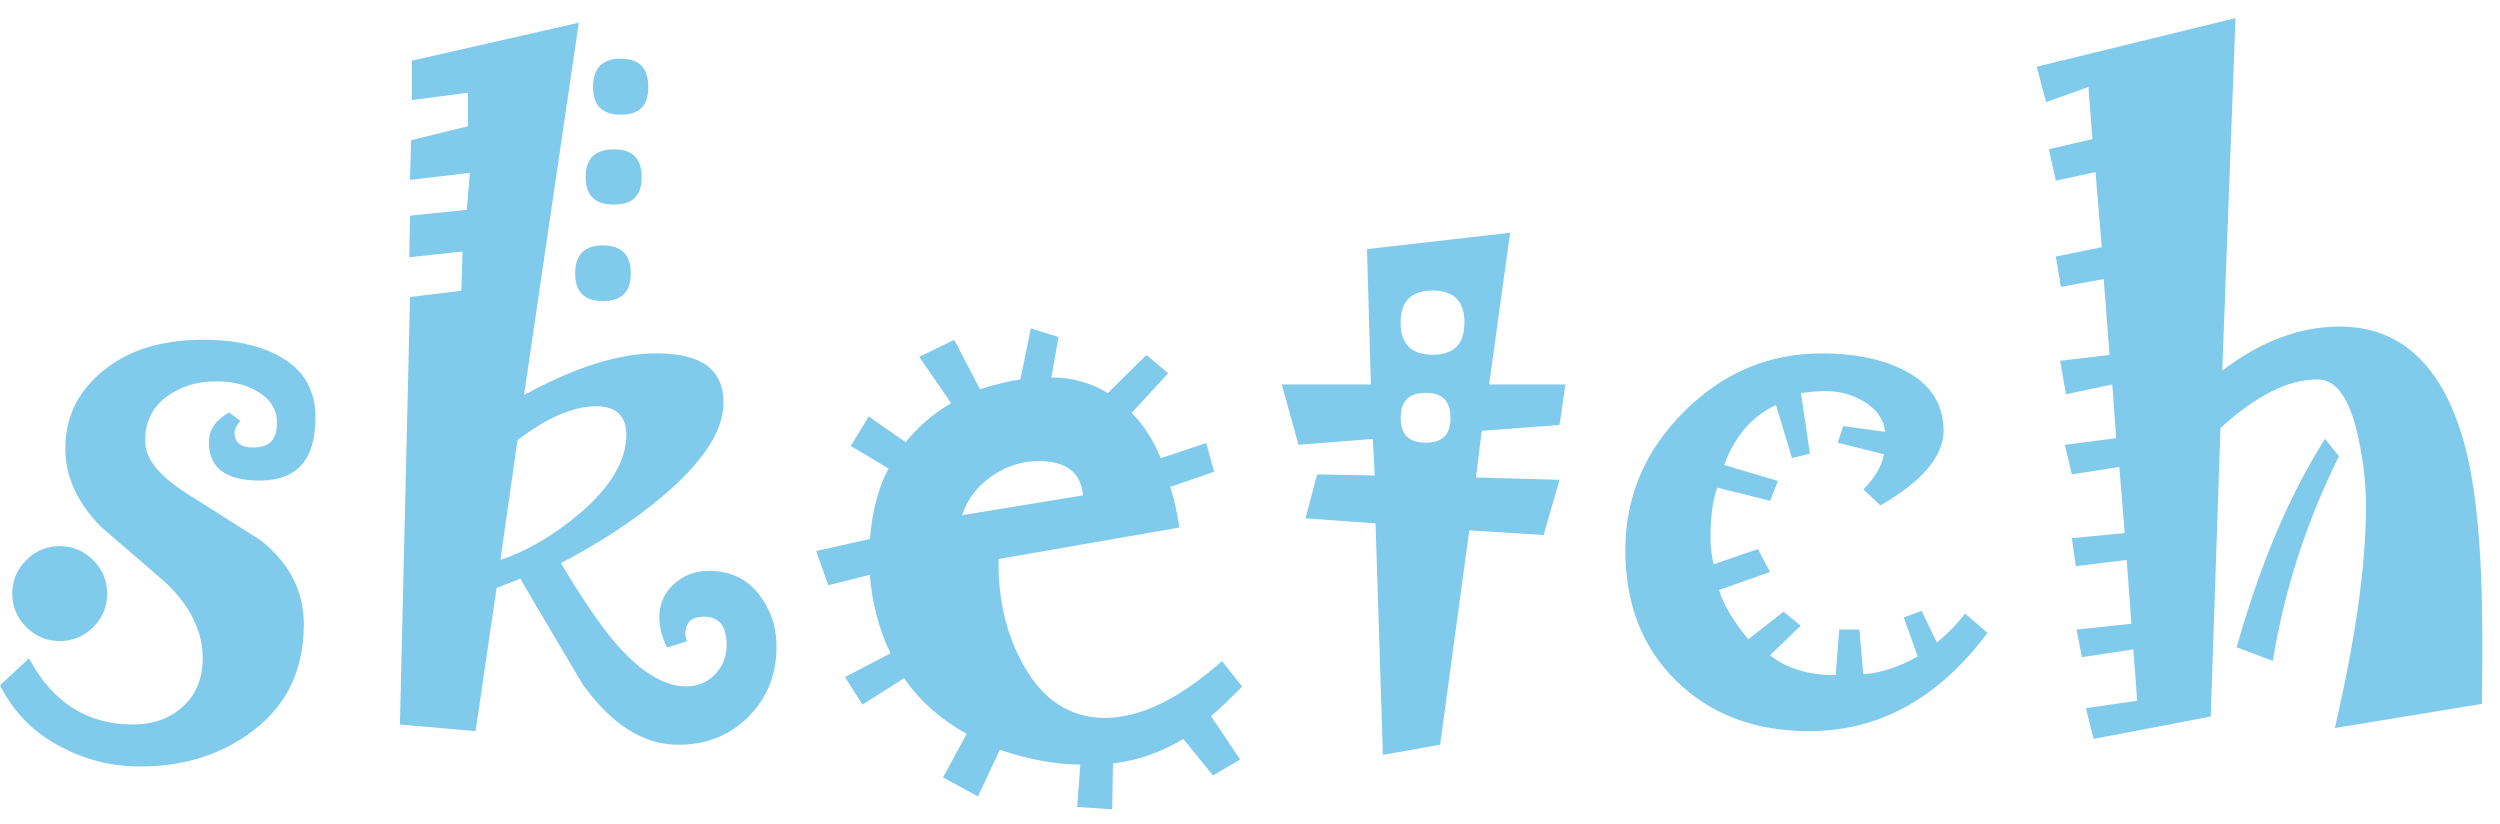 <?xml version="1.0" encoding="utf-8"?>
<!-- Generator: Adobe Illustrator 15.0.0, SVG Export Plug-In  -->
<!DOCTYPE svg PUBLIC "-//W3C//DTD SVG 1.1//EN" "http://www.w3.org/Graphics/SVG/1.1/DTD/svg11.dtd">
<svg version="1.1"
	 xmlns="http://www.w3.org/2000/svg" xmlns:xlink="http://www.w3.org/1999/xlink" xmlns:a="http://ns.adobe.com/AdobeSVGViewerExtensions/3.0/"
	 x="0px" y="0px" width="91px" height="30px" viewBox="10 6 91 30" enable-background="new 10 6 91 30" xml:space="preserve">
<defs>
</defs>
<rect display="none" fill="#EAEAEA" width="228" height="757"/>
<rect display="none" fill="#FFFFFF" width="228" height="50"/>
<path fill="#80CBEC" d="M21.484,21.177c0,0.782-0.169,1.363-0.508,1.744c-0.339,0.381-0.847,0.572-1.524,0.572
	c-0.616,0-1.078-0.116-1.386-0.347c-0.308-0.231-0.462-0.578-0.462-1.041c0-0.227,0.062-0.432,0.184-0.616
	c0.123-0.185,0.307-0.342,0.552-0.475l0.411,0.305c-0.066,0.075-0.118,0.147-0.156,0.218s-0.057,0.138-0.057,0.204
	c0,0.188,0.057,0.326,0.17,0.415s0.278,0.133,0.496,0.133c0.302,0,0.524-0.073,0.666-0.218c0.142-0.145,0.212-0.373,0.212-0.683
	c0-0.244-0.063-0.464-0.19-0.662s-0.318-0.366-0.572-0.507c-0.198-0.112-0.417-0.197-0.656-0.253
	c-0.24-0.056-0.501-0.084-0.784-0.084c-0.359,0-0.684,0.045-0.972,0.134c-0.289,0.089-0.561,0.223-0.816,0.402
	c-0.275,0.198-0.479,0.433-0.611,0.706c-0.133,0.273-0.199,0.579-0.199,0.917c0,0.331,0.127,0.654,0.382,0.97
	s0.628,0.63,1.119,0.942c0.887,0.566,1.565,0.996,2.032,1.288c0.468,0.293,0.715,0.453,0.744,0.481
	c0.51,0.425,0.887,0.885,1.133,1.381s0.368,1.041,0.368,1.636c0,0.794-0.149,1.512-0.446,2.155
	c-0.297,0.643-0.751,1.201-1.364,1.673c-0.557,0.435-1.182,0.766-1.875,0.993s-1.45,0.34-2.27,0.34
	c-0.539,0-1.054-0.063-1.545-0.191c-0.492-0.127-0.969-0.318-1.432-0.572c-0.473-0.254-0.886-0.565-1.241-0.933
	s-0.65-0.786-0.886-1.257l1.055-0.984c0.434,0.812,0.967,1.416,1.599,1.813s1.358,0.595,2.178,0.595c0.745,0,1.355-0.22,1.832-0.661
	c0.476-0.44,0.714-1.024,0.714-1.753c0-0.472-0.106-0.933-0.319-1.381c-0.212-0.448-0.536-0.885-0.97-1.31
	c-0.396-0.35-0.798-0.699-1.204-1.048c-0.406-0.35-0.812-0.699-1.218-1.048c-0.425-0.435-0.746-0.888-0.963-1.359
	c-0.217-0.472-0.326-0.968-0.326-1.487c0-0.631,0.137-1.196,0.411-1.696c0.274-0.5,0.676-0.938,1.206-1.315
	c0.463-0.33,0.98-0.57,1.553-0.721c0.572-0.15,1.193-0.226,1.865-0.226c0.556,0,1.06,0.049,1.512,0.148
	c0.452,0.099,0.853,0.242,1.202,0.431c0.461,0.245,0.803,0.555,1.024,0.932C21.373,20.255,21.484,20.688,21.484,21.177z
	 M13.901,27.607c0,0.481-0.17,0.89-0.51,1.225s-0.746,0.503-1.218,0.503c-0.472,0-0.878-0.17-1.218-0.51s-0.51-0.746-0.51-1.218
	c0-0.472,0.17-0.878,0.51-1.218s0.746-0.51,1.218-0.51c0.472,0,0.878,0.17,1.218,0.51S13.901,27.135,13.901,27.607z"/>
<path fill="#80CBEC" d="M38.264,29.54c0,1.02-0.34,1.869-1.019,2.549s-1.533,1.02-2.561,1.02c-0.632,0-1.239-0.184-1.819-0.552
	s-1.134-0.92-1.662-1.657c-0.378-0.642-0.755-1.279-1.132-1.912c-0.377-0.632-0.755-1.274-1.132-1.926l-0.863,0.34l-0.765,5.211
	l-2.754-0.241l0.368-15.562l1.869-0.227l0.042-1.43l-1.94,0.212l0.028-1.515l2.067-0.212l0.113-1.345l-2.181,0.255l0.042-1.444
	l2.067-0.51V9.375l-2.039,0.269V8.208l6.075-1.381l-1.993,13.551c0.915-0.5,1.773-0.878,2.576-1.133
	c0.802-0.255,1.547-0.382,2.236-0.382c0.83,0,1.446,0.148,1.847,0.446c0.401,0.297,0.602,0.743,0.602,1.338
	c0,0.529-0.191,1.081-0.573,1.657c-0.383,0.576-0.951,1.18-1.707,1.813c-0.519,0.434-1.083,0.85-1.692,1.246
	c-0.609,0.396-1.258,0.774-1.947,1.133c0.406,0.68,0.77,1.253,1.09,1.72c0.321,0.468,0.585,0.824,0.793,1.069
	c0.472,0.566,0.932,0.991,1.38,1.274c0.449,0.283,0.876,0.425,1.282,0.425c0.434,0,0.791-0.146,1.069-0.439
	c0.279-0.292,0.418-0.651,0.418-1.076c0-0.34-0.068-0.595-0.205-0.765c-0.137-0.17-0.347-0.255-0.63-0.255
	c-0.217,0-0.382,0.052-0.496,0.156s-0.17,0.26-0.17,0.467c0,0.047,0.007,0.094,0.021,0.142c0.014,0.047,0.026,0.09,0.035,0.127
	l-0.722,0.227c-0.094-0.189-0.165-0.373-0.212-0.552s-0.071-0.359-0.071-0.538c0-0.491,0.177-0.897,0.531-1.218
	c0.354-0.321,0.777-0.481,1.268-0.481c0.387,0,0.731,0.071,1.034,0.212s0.562,0.349,0.779,0.623
	c0.208,0.264,0.368,0.555,0.481,0.871C38.207,28.801,38.264,29.152,38.264,29.54z M32.798,21.822c0-0.34-0.092-0.597-0.276-0.772
	c-0.184-0.174-0.46-0.262-0.828-0.262c-0.405,0-0.846,0.102-1.323,0.305c-0.476,0.203-0.987,0.512-1.534,0.927l-0.623,4.361
	c0.528-0.179,1.035-0.416,1.521-0.708c0.485-0.292,0.955-0.632,1.408-1.02c0.547-0.472,0.959-0.944,1.237-1.416
	S32.798,22.294,32.798,21.822z M32.961,15.953c0,0.34-0.085,0.593-0.255,0.758s-0.425,0.248-0.765,0.248
	c-0.331,0-0.581-0.083-0.751-0.248s-0.255-0.418-0.255-0.758s0.085-0.595,0.255-0.765s0.42-0.255,0.751-0.255
	c0.34,0,0.595,0.085,0.765,0.255S32.961,15.613,32.961,15.953z M33.357,12.441c0,0.34-0.083,0.593-0.248,0.758
	s-0.418,0.248-0.758,0.248c-0.349,0-0.608-0.083-0.778-0.248s-0.255-0.418-0.255-0.758c0-0.33,0.085-0.58,0.255-0.75
	s0.429-0.255,0.778-0.255c0.34,0,0.593,0.085,0.758,0.255S33.357,12.111,33.357,12.441z M33.598,9.17
	c0,0.34-0.083,0.592-0.248,0.757s-0.417,0.248-0.757,0.248c-0.331,0-0.581-0.083-0.751-0.248S31.587,9.51,31.587,9.17
	c0-0.35,0.085-0.609,0.255-0.779s0.42-0.255,0.751-0.255c0.34,0,0.592,0.085,0.757,0.255S33.598,8.821,33.598,9.17z"/>
<path fill="#80CBEC" d="M55.213,30.991c-0.236,0.236-0.448,0.445-0.637,0.629s-0.354,0.332-0.496,0.445l1.062,1.582l-0.991,0.58
	l-1.076-1.329c-0.377,0.226-0.779,0.417-1.204,0.572s-0.878,0.261-1.359,0.318l-0.028,1.671l-1.274-0.085l0.113-1.543
	c-0.434,0-0.897-0.045-1.388-0.134c-0.491-0.09-1.005-0.225-1.543-0.404l-0.793,1.699l-1.274-0.694l0.864-1.586
	c-0.462-0.255-0.885-0.55-1.267-0.885c-0.383-0.335-0.72-0.715-1.013-1.14l-1.515,0.963l-0.637-1.005l1.657-0.864
	c-0.217-0.453-0.387-0.918-0.51-1.395c-0.123-0.477-0.203-0.965-0.241-1.465l-1.515,0.382l-0.439-1.246l1.954-0.439
	c0.047-0.529,0.127-1.005,0.241-1.43s0.26-0.802,0.439-1.133l-1.374-0.821l0.651-1.076l1.345,0.935
	c0.236-0.292,0.493-0.557,0.771-0.793c0.279-0.236,0.574-0.444,0.885-0.623L43.46,18.99l1.274-0.623l0.935,1.798
	c0.302-0.094,0.576-0.17,0.821-0.227s0.462-0.099,0.651-0.127l0.382-1.855l1.005,0.312l-0.255,1.473
	c0.377,0,0.736,0.047,1.076,0.142c0.34,0.095,0.666,0.236,0.977,0.425l1.402-1.388l0.793,0.666l-1.331,1.446
	c0.208,0.199,0.401,0.438,0.581,0.716s0.34,0.588,0.481,0.929l1.657-0.553l0.283,1.049l-1.6,0.553
	c0.076,0.208,0.139,0.435,0.191,0.681c0.052,0.246,0.101,0.511,0.148,0.794l-6.584,1.146v0.156c0,0.688,0.073,1.336,0.219,1.945
	c0.146,0.608,0.37,1.186,0.672,1.732c0.358,0.65,0.788,1.139,1.288,1.464s1.061,0.488,1.684,0.488c0.641,0,1.315-0.17,2.023-0.51
	c0.707-0.34,1.457-0.859,2.25-1.558L55.213,30.991z M49.422,24.031c-0.038-0.416-0.191-0.727-0.46-0.935
	c-0.27-0.208-0.654-0.312-1.154-0.312c-0.614,0-1.185,0.184-1.713,0.552s-0.887,0.84-1.076,1.416L49.422,24.031z"/>
<path fill="#80CBEC" d="M66.98,19.996l-0.212,1.473l-2.832,0.212l-0.212,1.699l3.044,0.085l-0.581,2.011l-2.705-0.17l-1.062,7.802
	l-2.082,0.368l-0.269-8.425l-2.549-0.184l0.425-1.6l2.096,0.042l-0.071-1.331l-2.705,0.212l-0.609-2.195H59.9l-0.142-4.928
	l5.211-0.595l-0.765,5.522H66.98z M63.306,17.737c0-0.387-0.097-0.677-0.29-0.871s-0.484-0.291-0.871-0.291
	c-0.387,0-0.677,0.097-0.871,0.291s-0.291,0.484-0.291,0.871c0,0.396,0.097,0.692,0.291,0.885s0.484,0.291,0.871,0.291
	c0.387,0,0.678-0.097,0.871-0.291S63.306,18.133,63.306,17.737z M62.796,21.22c0-0.312-0.073-0.542-0.219-0.693
	c-0.146-0.151-0.371-0.227-0.672-0.227c-0.312,0-0.543,0.075-0.694,0.227c-0.151,0.151-0.227,0.382-0.227,0.693
	c0,0.302,0.076,0.526,0.227,0.673c0.151,0.146,0.383,0.22,0.694,0.22c0.302,0,0.526-0.073,0.672-0.22S62.796,21.522,62.796,21.22z"
	/>
<path fill="#80CBEC" d="M82.344,29.037c-0.896,1.197-1.883,2.092-2.963,2.686c-1.08,0.593-2.256,0.89-3.529,0.89
	c-1.975,0-3.584-0.606-4.826-1.82c-1.243-1.213-1.864-2.801-1.864-4.765c0-1.935,0.708-3.613,2.126-5.034
	c1.417-1.42,3.09-2.131,5.018-2.131c0.575,0,1.105,0.047,1.591,0.142c0.485,0.094,0.921,0.235,1.308,0.423
	c0.519,0.245,0.905,0.556,1.159,0.932c0.254,0.377,0.382,0.815,0.382,1.313c0,0.464-0.191,0.923-0.572,1.377
	c-0.381,0.454-0.958,0.904-1.729,1.349l-0.616-0.587c0.198-0.198,0.361-0.403,0.488-0.615c0.128-0.212,0.215-0.431,0.262-0.658
	l-1.685-0.424l0.198-0.607l1.529,0.212c-0.028-0.235-0.111-0.447-0.247-0.636s-0.327-0.354-0.572-0.495
	c-0.207-0.123-0.426-0.212-0.656-0.269s-0.473-0.085-0.727-0.085c-0.132,0-0.272,0.007-0.418,0.021
	c-0.146,0.015-0.295,0.031-0.447,0.05l0.327,2.209l-0.653,0.156l-0.582-1.926c-0.435,0.198-0.811,0.481-1.127,0.85
	c-0.317,0.368-0.57,0.812-0.759,1.331l1.958,0.581l-0.284,0.722l-1.929-0.481c-0.076,0.217-0.135,0.474-0.177,0.772
	c-0.043,0.297-0.064,0.639-0.064,1.026c0,0.179,0.009,0.352,0.028,0.517c0.019,0.166,0.047,0.324,0.085,0.475l1.613-0.552
	l0.439,0.835l-1.854,0.651c0.084,0.283,0.217,0.573,0.396,0.871c0.179,0.297,0.401,0.606,0.665,0.927l1.288-1.005l0.623,0.51
	l-1.118,1.076c0.311,0.246,0.662,0.427,1.054,0.545c0.391,0.118,0.837,0.177,1.337,0.177l0.127-1.657h0.735l0.142,1.628
	c0.339-0.028,0.672-0.097,0.998-0.206c0.326-0.108,0.653-0.257,0.983-0.446l-0.509-1.416l0.651-0.241l0.552,1.147
	c0.16-0.123,0.328-0.271,0.502-0.446c0.174-0.175,0.351-0.375,0.531-0.602L82.344,29.037z"/>
<path fill="#80CBEC" d="M100.355,29.115c0,0.236,0,0.562,0,0.977s-0.004,0.925-0.014,1.529l-5.353,0.878
	c0.378-1.624,0.661-3.108,0.85-4.454c0.188-1.345,0.283-2.556,0.283-3.632c0-0.481-0.03-0.951-0.092-1.409
	c-0.062-0.458-0.145-0.904-0.248-1.338c-0.151-0.614-0.345-1.076-0.581-1.388c-0.235-0.312-0.514-0.467-0.835-0.467
	c-0.548,0-1.114,0.149-1.699,0.446c-0.585,0.297-1.199,0.738-1.841,1.323l-0.354,10.501l-4.263,0.814l-0.283-1.119l1.869-0.269
	l-0.142-1.869l-1.869,0.283l-0.198-1.005l1.997-0.212l-0.17-2.322l-1.855,0.227l-0.142-1.02l1.926-0.184l-0.198-2.407l-1.728,0.269
	l-0.255-1.076l1.869-0.241l-0.142-1.954l-1.685,0.354l-0.213-1.218l1.799-0.212l-0.213-2.761l-1.558,0.283l-0.184-1.104l1.671-0.34
	l-0.227-2.733l-1.445,0.312l-0.255-1.147l1.586-0.368l-0.143-1.897l-1.543,0.552l-0.34-1.289l7.236-1.77l-0.482,12.829
	c0.709-0.538,1.419-0.939,2.132-1.204s1.428-0.396,2.146-0.396c1.113,0,2.051,0.356,2.811,1.069c0.76,0.713,1.333,1.777,1.721,3.193
	c0.217,0.793,0.38,1.77,0.488,2.931S100.355,27.585,100.355,29.115z M95.138,22.608c-0.595,1.199-1.093,2.419-1.493,3.661
	c-0.401,1.241-0.706,2.504-0.914,3.788l-1.316-0.495c0.415-1.482,0.89-2.856,1.423-4.121c0.533-1.265,1.131-2.421,1.791-3.469
	L95.138,22.608z"/>
<rect id="_x3C_スライス_x3E__1_" x="10" y="6" fill="none" width="91" height="30"/>
</svg>
